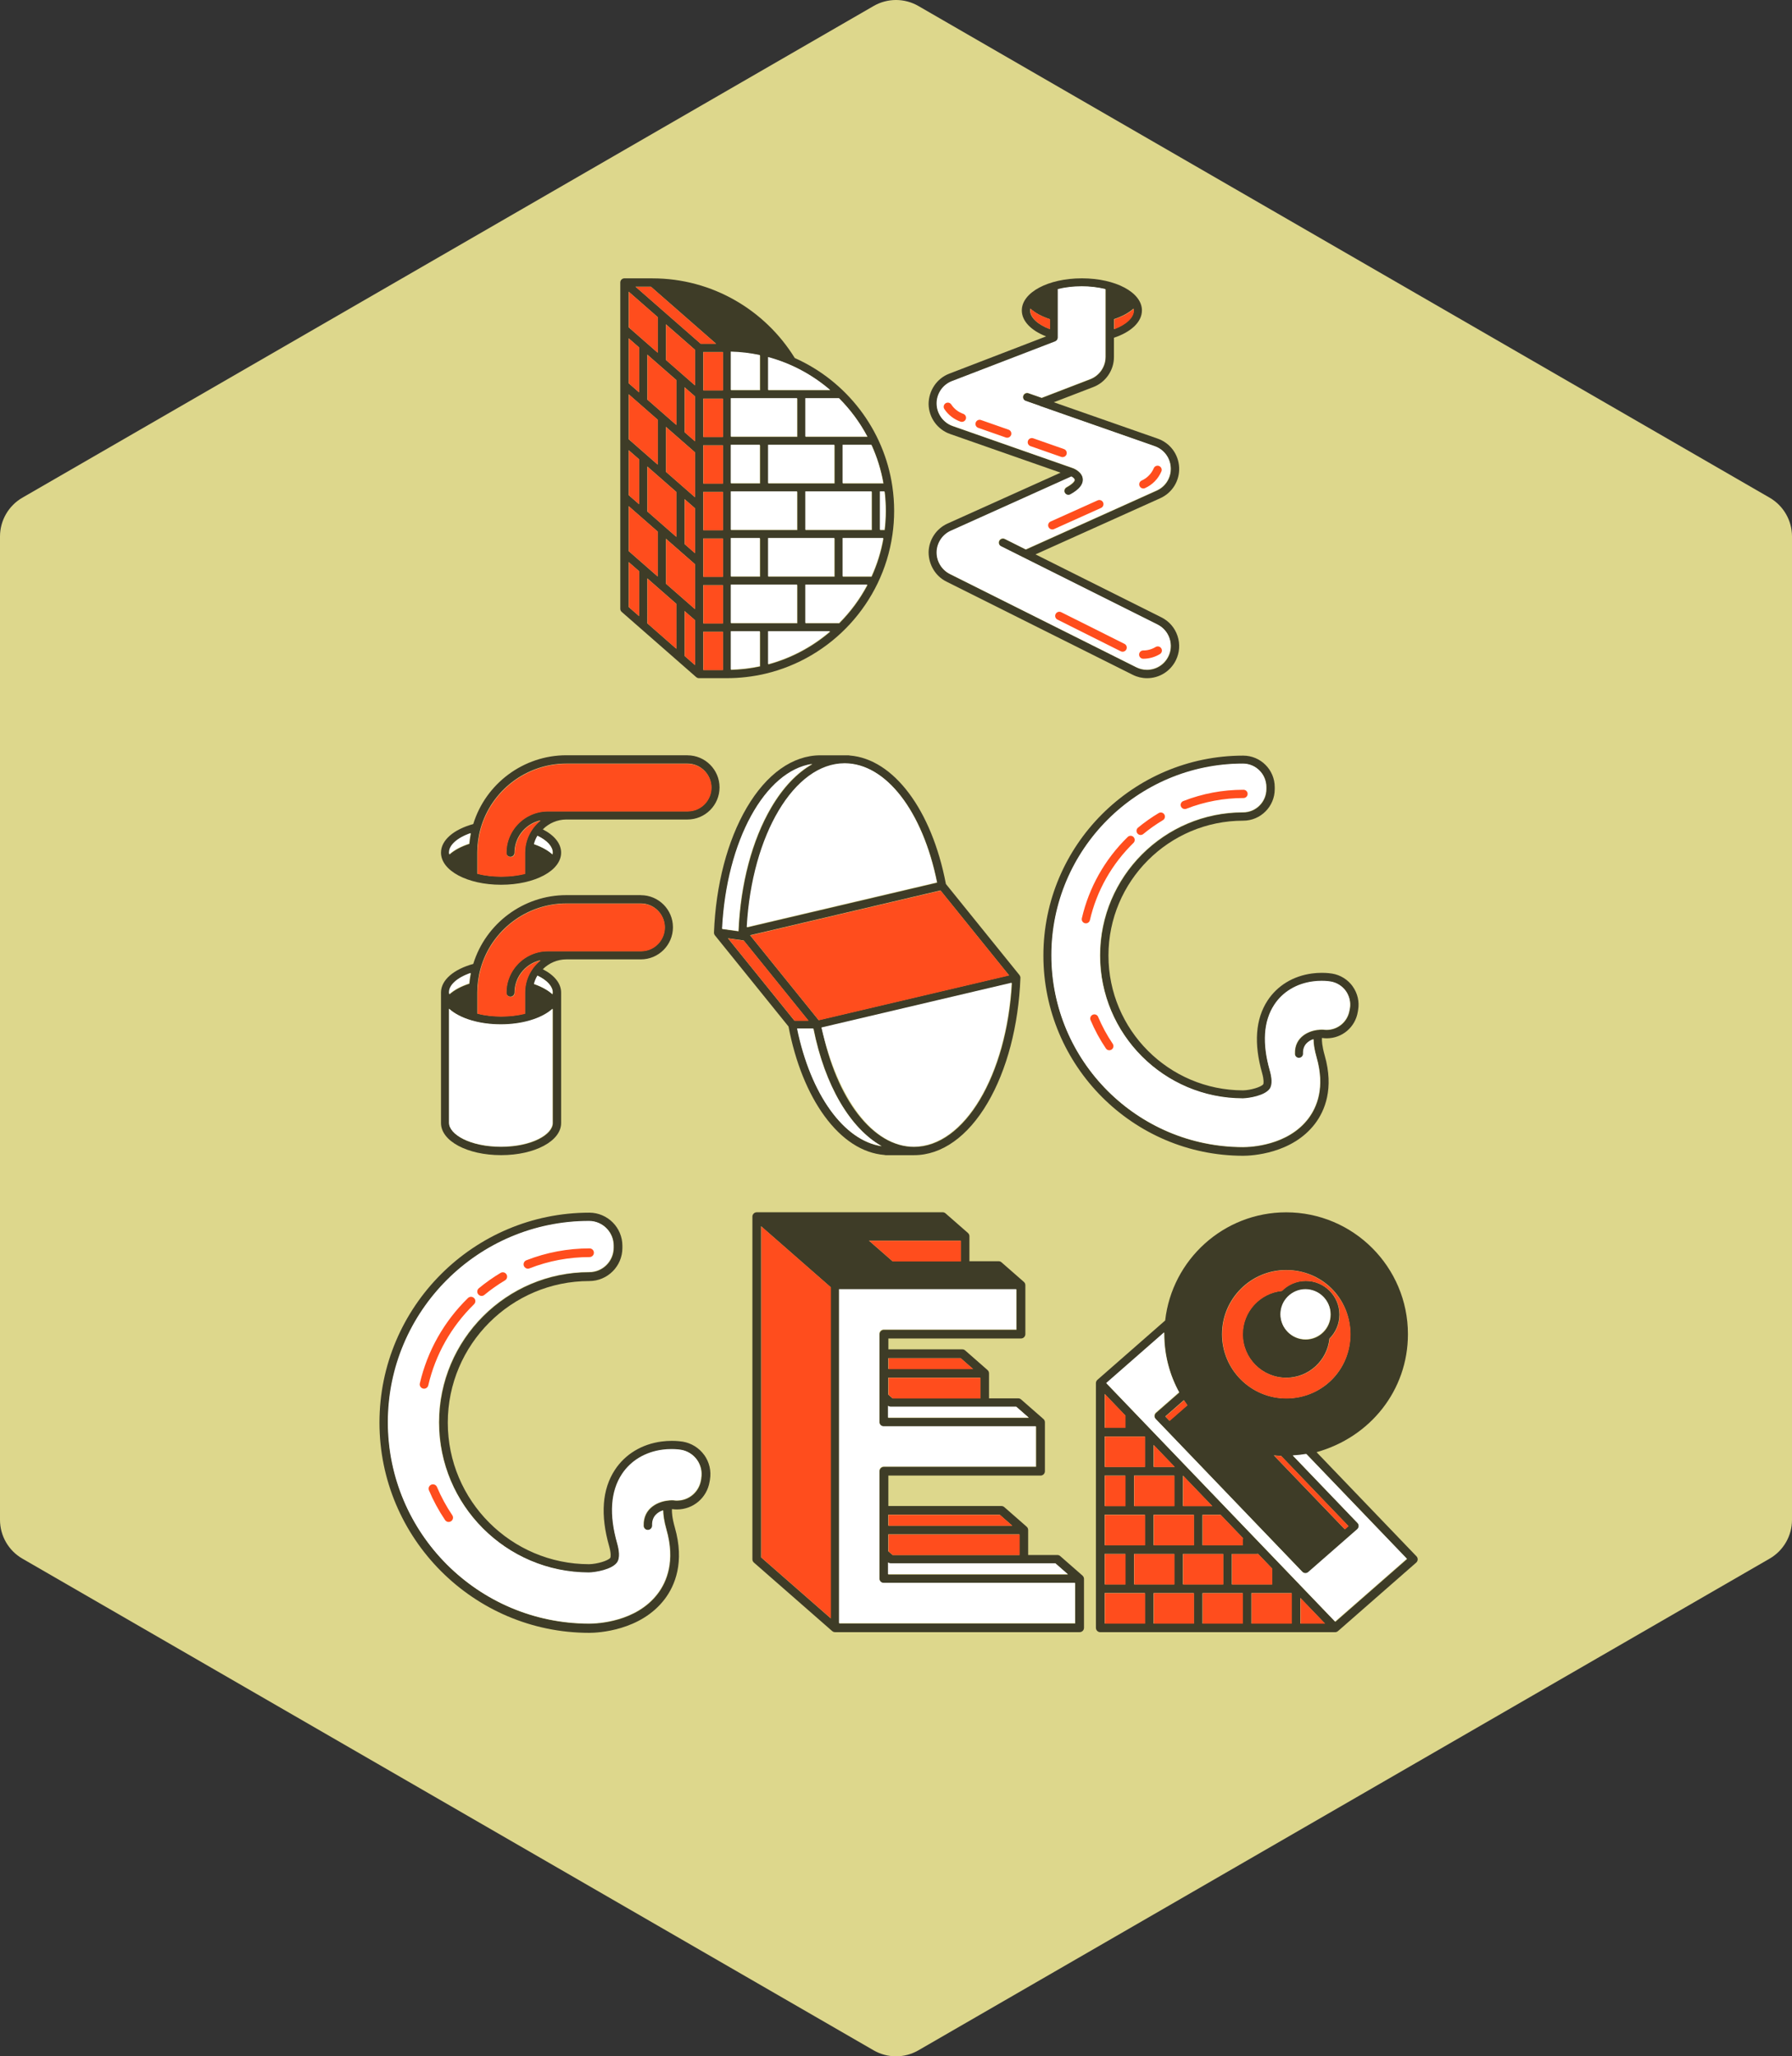 <?xml version="1.0" encoding="UTF-8" standalone="no"?>
<svg
   viewBox="0 0 627.7 719.96"
   version="1.1"
   id="svg64"
   sodipodi:docname="defogger_hex_is.svg"
   width="627.7"
   height="719.96"
   inkscape:version="1.1.2 (b8e25be833, 2022-02-05)"
   xmlns:inkscape="http://www.inkscape.org/namespaces/inkscape"
   xmlns:sodipodi="http://sodipodi.sourceforge.net/DTD/sodipodi-0.dtd"
   xmlns="http://www.w3.org/2000/svg"
   xmlns:svg="http://www.w3.org/2000/svg">
  <rect x="0" y="0" width="627.7" height="719.96" fill="#333333" stroke="none"/>
  <sodipodi:namedview
     id="namedview66"
     pagecolor="#ffffff"
     bordercolor="#666666"
     borderopacity="1.0"
     inkscape:pageshadow="2"
     inkscape:pageopacity="0.0"
     inkscape:pagecheckerboard="0"
     showgrid="false"
     inkscape:zoom="0.7706315"
     inkscape:cx="683.20592"
     inkscape:cy="412.64859"
     inkscape:window-width="1920"
     inkscape:window-height="1009"
     inkscape:window-x="-8"
     inkscape:window-y="-8"
     inkscape:window-maximized="1"
     inkscape:current-layer="svg64" />
  <defs
     id="defs4">
    <style
       id="style2">.c{opacity:.72;}.d{fill:#ff4d1d;}.e{fill:#fff;}.f{fill:#ddd78c;}</style>
  </defs>
  <g
     id="a"
     transform="translate(-740.33,-108.43)">
    <path
       class="f"
       d="m 740.33,296.26 v 344.3 c 0,5.6 2.99,10.78 7.84,13.58 l 298.17,172.15 c 4.85,2.8 10.83,2.8 15.68,0 l 298.17,-172.15 c 4.85,-2.8 7.84,-7.98 7.84,-13.58 v -344.3 c 0,-5.6 -2.99,-10.78 -7.84,-13.58 L 1062.02,110.53 c -4.85,-2.8 -10.83,-2.8 -15.68,0 L 748.17,282.68 c -4.85,2.8 -7.84,7.98 -7.84,13.58 z"
       id="path6" />
  </g>
  <g
     id="b"
     transform="translate(-740.33,-108.43)">
    <g
       class="c"
       id="g25">
      <path
         d="m 968.85,205.89 c 21.05,0 39.55,11.17 49.87,27.89 18.02,8.03 31.27,24.9 34.2,45.06 0,0.03 0.01,0.06 0.01,0.09 0.39,2.74 0.6,5.53 0.6,8.38 0,2.85 -0.21,5.62 -0.6,8.35 0,0.04 0,0.08 -0.02,0.12 -3.47,23.84 -21.35,43.07 -44.49,48.53 -0.06,0.02 -0.12,0.03 -0.18,0.04 -4.27,0.99 -8.72,1.52 -13.29,1.52 h -9.79 c -0.36,0 -0.68,-0.13 -0.93,-0.35 0,0 -0.02,0 -0.02,0 L 958.1,322.67 c -0.32,-0.27 -0.5,-0.67 -0.5,-1.09 V 207.33 c 0,-0.57 0.33,-1.09 0.85,-1.32 0.19,-0.09 0.4,-0.13 0.6,-0.13 h 9.79 z m -8.34,17.11 10.16,8.89 v -12.22 c 0,-0.08 0.01,-0.15 0.02,-0.23 l -10.18,-8.91 z m 0,19.59 3.63,3.17 v -15.73 l -3.63,-3.17 z m 0,19.59 10.15,8.89 v -15.73 l -10.15,-8.89 z m 0,19.58 3.63,3.17 V 269.2 l -3.63,-3.17 z m 0,19.59 10.15,8.89 v -15.73 l -10.15,-8.89 z m 0,19.58 3.63,3.17 v -15.73 l -3.63,-3.17 z m 2.41,-112.14 22.8,19.95 h 5.39 l -22.8,-19.95 z m 4.12,39.51 10.16,8.89 v -15.73 l -10.16,-8.89 z m 0,39.17 10.15,8.89 v -15.73 l -10.15,-8.89 z m 0,39.17 10.15,8.89 V 319.8 l -10.15,-8.89 z m 6.53,-53.04 10.16,8.89 v -15.73 l -10.16,-8.89 z m 0,39.17 10.16,8.89 v -15.73 l -10.16,-8.89 z m 0,-78.34 10.16,8.89 v -12.47 l -10.16,-8.89 z m 6.53,103.48 c 0,0.05 -0.01,0.1 -0.01,0.15 l 3.64,3.19 v -15.73 l -3.63,-3.17 v 15.57 z m 0,-39.01 3.63,3.17 v -15.73 l -3.63,-3.17 z m 0,-39.17 3.63,3.17 V 247.17 L 980.1,244 Z m 6.53,-28.08 v 13.42 h 6.89 v -13.42 z m 0,16.32 v 13.42 h 6.89 v -13.42 z m 0,16.32 v 13.42 h 6.89 v -13.42 z m 0,16.32 v 13.42 h 6.89 v -13.42 z m 0,16.32 v 13.42 h 6.89 v -13.42 z m 0,16.32 v 13.42 h 6.89 v -13.42 z m 0,16.32 v 13.42 h 6.89 v -13.42 z m 9.79,-81.6 v 13.42 h 23.21 v -13.42 z m 0,16.32 v 13.42 h 10.16 v -13.42 z m 11.61,16.32 h -11.61 v 13.42 h 23.21 v -13.42 z m -11.61,16.32 v 13.42 h 10.16 v -13.42 z m 11.61,16.32 h -11.61 v 13.42 h 23.21 v -13.42 z m -11.61,16.32 v 13.4 c 3.47,-0.09 6.87,-0.5 10.16,-1.2 v -12.2 z m 0,-84.5 h 10.16 v -12.2 c -3.29,-0.7 -6.68,-1.11 -10.16,-1.2 z m 13.06,0 h 11.6 c 0,0 0,0 0.01,0 0,0 0,0 0,0 h 10.09 c -6.2,-5.32 -13.59,-9.31 -21.7,-11.5 z m 0,19.22 v 13.42 h 23.21 v -13.42 z m 0,32.64 v 13.42 h 23.21 v -13.42 z m 0,32.64 v 11.5 c 8.11,-2.19 15.5,-6.18 21.7,-11.5 z m 24.66,-81.6 h -11.61 v 13.42 h 21.69 c -2.63,-4.97 -5.99,-9.49 -9.93,-13.43 -0.05,0 -0.1,0.01 -0.15,0.01 z m 0,32.64 h -11.61 v 13.42 h 23.21 v -13.42 z m 0,32.64 h -11.61 v 13.42 h 11.61 c 0.05,0 0.1,0 0.15,0.02 3.94,-3.94 7.3,-8.47 9.93,-13.44 z m 1.45,-48.96 v 13.42 h 14.22 c -0.82,-4.7 -2.24,-9.2 -4.16,-13.42 z m 11.61,32.64 h -11.61 v 13.42 h 10.06 c 1.93,-4.22 3.34,-8.72 4.16,-13.42 z m 1.45,-16.32 v 13.42 h 1.59 c 0.27,-2.2 0.41,-4.44 0.41,-6.71 0,-2.27 -0.14,-4.51 -0.41,-6.71 z"
         id="path9" />
      <path
         d="m 1140.32,217.13 c 0,4.08 -3.87,7.58 -9.8,9.55 v 6.77 c 0,4.62 -2.9,8.84 -7.21,10.49 l -13.86,5.33 36.39,12.73 c 4.37,1.53 7.32,5.51 7.52,10.13 0.2,4.62 -2.4,8.84 -6.62,10.74 l -43.69,19.66 44.1,22.05 c 2.69,1.34 4.69,3.65 5.64,6.5 0.95,2.85 0.73,5.9 -0.61,8.58 -1.92,3.83 -5.77,6.22 -10.06,6.22 -1.75,0 -3.44,-0.4 -5.02,-1.19 l -65.29,-32.64 c -3.86,-1.93 -6.21,-5.97 -6.21,-10.29 0.09,-4.32 2.69,-8.25 6.63,-10.02 l 39.6,-17.82 -38.7,-13.54 c -4.43,-1.55 -7.46,-5.75 -7.53,-10.44 0,-4.69 2.82,-8.98 7.21,-10.67 l 33.95,-13.06 c -5.19,-2.03 -8.51,-5.31 -8.51,-9.09 0,-6.3 9.24,-11.24 21.04,-11.24 11.8,0 21.04,4.94 21.04,11.24 z m -21.04,-8.34 c -2.9,0 -5.76,0.34 -8.34,0.98 v 16.96 c 0,0.6 -0.37,1.14 -0.93,1.35 l -36.16,13.91 c -3.25,1.25 -5.4,4.43 -5.35,7.91 0.05,3.48 2.3,6.6 5.59,7.75 l 42.13,14.75 c 0,0 0.02,0 0.03,0.01 0,0 0.01,0 0.02,0 0.33,0.13 3.28,1.35 3.45,3.89 0.13,1.9 -1.3,3.64 -4.37,5.33 -0.22,0.12 -0.46,0.18 -0.7,0.18 -0.51,0 -1.01,-0.27 -1.27,-0.75 -0.39,-0.7 -0.13,-1.58 0.57,-1.97 2.32,-1.28 2.9,-2.24 2.87,-2.6 -0.02,-0.37 -0.59,-0.83 -1.11,-1.13 l -42.29,19.03 c -2.92,1.32 -4.85,4.23 -4.92,7.44 -0.06,3.2 1.74,6.2 4.61,7.63 l 65.28,32.64 c 1.17,0.59 2.43,0.88 3.72,0.88 3.18,0 6.05,-1.77 7.47,-4.61 1,-1.99 1.16,-4.26 0.45,-6.37 -0.7,-2.11 -2.19,-3.83 -4.18,-4.82 l -46.84,-23.42 -7.98,-3.99 c -0.72,-0.36 -1.01,-1.23 -0.65,-1.95 0.36,-0.72 1.23,-1.01 1.95,-0.65 l 7.36,3.68 45.85,-20.63 c 3.13,-1.41 5.06,-4.54 4.91,-7.97 -0.15,-3.43 -2.34,-6.38 -5.58,-7.52 l -40.11,-14.04 c -0.1,-0.03 -0.18,-0.08 -0.27,-0.13 l -4.81,-1.68 c -0.76,-0.27 -1.15,-1.09 -0.89,-1.85 0.26,-0.76 1.09,-1.15 1.85,-0.89 l 4.62,1.62 17,-6.54 c 3.2,-1.23 5.35,-4.36 5.35,-7.79 v -23.69 c -2.58,-0.64 -5.44,-0.98 -8.34,-0.98 v 0 z m -18.13,8.35 c 0,2.39 2.56,4.87 6.89,6.5 v -3.47 c -2.77,-0.92 -5.12,-2.17 -6.82,-3.7 -0.04,0.22 -0.07,0.45 -0.07,0.67 z m 36.21,-0.67 c -1.7,1.53 -4.05,2.78 -6.83,3.7 v 3.47 c 4.34,-1.63 6.89,-4.12 6.89,-6.5 0,-0.22 -0.02,-0.45 -0.06,-0.67 z"
         id="path11" />
      <path
         d="m 964.81,421.85 c 6.2,0 11.24,5.04 11.24,11.24 0,6.2 -5.04,11.24 -11.24,11.24 H 938.7 c -3.1,0 -6.07,1.27 -8.24,3.45 3.98,2.03 6.42,4.91 6.42,8.15 v 45.7 c 0,6.3 -9.24,11.24 -21.04,11.24 -11.8,0 -21.04,-4.94 -21.04,-11.24 v -45.7 c 0,-4.41 4.53,-8.16 11.3,-10.01 4.37,-14.22 17.65,-24.09 32.59,-24.09 h 26.11 z m 16.32,-48.97 c 6.2,0 11.24,5.04 11.24,11.24 0,6.2 -5.04,11.24 -11.24,11.24 H 938.7 c -3.1,0 -6.07,1.27 -8.24,3.45 3.98,2.03 6.42,4.91 6.42,8.15 0,6.31 -9.24,11.24 -21.04,11.24 -11.8,0 -21.04,-4.94 -21.04,-11.24 0,-4.41 4.53,-8.16 11.3,-10.01 4.37,-14.22 17.65,-24.09 32.59,-24.09 h 42.43 z m -47.15,88.83 c -1.9,1.72 -4.64,3.14 -7.94,4.1 -3,0.87 -6.47,1.37 -10.19,1.37 -3.72,0 -7.19,-0.5 -10.2,-1.37 -3.3,-0.96 -6.04,-2.37 -7.93,-4.1 v 39.92 c 0,4.03 7.29,8.34 18.13,8.34 10.84,0 18.14,-4.31 18.14,-8.34 v -39.92 z m -36.2,-54.07 c 1.73,-1.55 4.13,-2.82 6.97,-3.74 0.11,-1.23 0.29,-2.46 0.53,-3.67 -4.74,1.62 -7.56,4.24 -7.56,6.74 l 0.07,0.67 z m 7.5,41.55 c -4.74,1.62 -7.56,4.24 -7.56,6.74 l 0.06,0.67 c 1.73,-1.55 4.13,-2.82 6.97,-3.74 0.11,-1.23 0.29,-2.46 0.53,-3.67 z m 59.53,-7.77 c 4.6,0 8.34,-3.74 8.34,-8.34 0,-4.6 -3.74,-8.34 -8.34,-8.34 H 938.7 c -13.93,0 -26.28,9.37 -30.04,22.78 -0.77,2.73 -1.15,5.56 -1.15,8.41 v 7.37 c 2.58,0.64 5.44,0.98 8.34,0.98 2.9,0 5.76,-0.34 8.34,-0.98 v -7.37 c 0,-3.06 0.95,-6 2.75,-8.48 0.78,-1.08 1.7,-2.03 2.72,-2.84 -2.74,0.61 -5.21,2.21 -6.9,4.54 -1.44,1.99 -2.2,4.33 -2.2,6.78 0,0.8 -0.65,1.45 -1.45,1.45 -0.8,0 -1.45,-0.65 -1.45,-1.45 0,-3.06 0.95,-6 2.75,-8.48 2.73,-3.77 7.12,-6.03 11.76,-6.03 z m 16.32,-48.97 c 4.6,0 8.34,-3.74 8.34,-8.34 0,-4.6 -3.74,-8.34 -8.34,-8.34 h -42.44 c -13.93,0 -26.28,9.37 -30.04,22.78 -0.77,2.73 -1.15,5.56 -1.15,8.41 v 7.37 c 2.58,0.64 5.44,0.98 8.34,0.98 2.9,0 5.76,-0.34 8.34,-0.98 v -7.37 c 0,-3.06 0.95,-6 2.75,-8.48 0.78,-1.08 1.7,-2.03 2.72,-2.84 -2.74,0.61 -5.21,2.21 -6.9,4.54 -1.44,1.99 -2.2,4.33 -2.2,6.78 0,0.8 -0.65,1.45 -1.45,1.45 -0.8,0 -1.45,-0.65 -1.45,-1.45 0,-3.06 0.95,-6 2.75,-8.48 2.73,-3.77 7.13,-6.03 11.76,-6.03 z m -47.15,63.47 c 0,-2.08 -1.94,-4.23 -5.31,-5.83 -0.54,0.92 -0.94,1.9 -1.21,2.92 2.61,0.9 4.83,2.12 6.45,3.58 z m 0,-48.97 c 0,-2.08 -1.94,-4.23 -5.31,-5.83 -0.54,0.92 -0.94,1.9 -1.21,2.92 2.61,0.91 4.83,2.12 6.45,3.58 z"
         id="path13" />
      <path
         d="m 1097.45,449.88 c 0.21,0.27 0.33,0.61 0.31,0.95 -0.64,16.68 -4.72,32.21 -11.48,43.72 -6.94,11.82 -16.1,18.33 -25.78,18.33 h -9.88 c -0.16,0 -0.31,-0.02 -0.45,-0.07 -7.7,-0.61 -14.97,-5.32 -21.04,-13.63 -5.86,-8.03 -10.22,-18.87 -12.6,-31.35 L 990.74,435.9 c -0.22,-0.27 -0.32,-0.62 -0.32,-0.97 0.64,-16.68 4.72,-32.21 11.48,-43.72 6.94,-11.82 16.1,-18.33 25.78,-18.33 h 9.89 c 0.15,0 0.29,0.03 0.42,0.07 15.33,1.22 28.7,18.97 33.67,44.98 l 25.8,31.93 c 0,0 0,0.01 0,0.01 v 0 z m -72.52,-73.89 c -16.53,2.46 -30.02,26.84 -31.56,57.74 l 5.68,0.79 c 0.69,-16.53 4.76,-31.89 11.46,-43.31 4.14,-7.05 9.06,-12.2 14.42,-15.22 z m -29.63,60.94 23.28,28.82 h 4.89 l -22.66,-28.05 z m 73.31,-19.46 c -5.02,-24.99 -17.91,-41.68 -32.31,-41.68 -17.64,0 -32.5,25.04 -34.28,57.35 l 19.21,-4.52 z m -41.54,48.11 66.68,-15.69 -24,-29.71 -66.68,15.69 z m -7.41,3.07 c 4.72,23.04 16.37,39.2 29.55,41.13 -10.96,-6.18 -19.92,-21.16 -23.89,-41.13 z m 75.13,-16.02 -66.58,15.67 c 5.02,25 17.91,41.69 32.31,41.69 17.64,0 32.5,-25.04 34.28,-57.35 z"
         id="path15" />
      <path
         d="m 1214.14,453.79 c 1.72,2.4 2.4,5.32 1.91,8.24 l -0.12,0.71 c -0.89,5.34 -5.46,9.22 -10.87,9.22 -0.51,0 -1.02,-0.04 -1.53,-0.11 -0.03,0 -0.09,0 -0.15,0 -0.06,0.96 0.04,2.86 0.96,6.1 3.33,11.64 0.02,19.39 -3.34,23.85 -8.04,10.65 -22.4,11.29 -25.19,11.29 -38.6,0 -70,-31.5 -70,-70.1 0,-38.6 31.4,-70 70,-70 6.08,0 11.03,4.95 11.03,11.03 v 0.72 c 0,6.08 -4.95,11.03 -11.03,11.03 -26.03,0 -47.21,21.18 -47.21,47.21 0,26.03 21.15,47.17 47.14,47.21 2.68,-0.06 6.33,-1.15 7.07,-2.13 0.16,-0.26 0.28,-1.55 -0.37,-3.86 -2.98,-10.43 -2.34,-19 1.9,-25.47 3.43,-5.23 8.97,-8.59 15.6,-9.47 1.12,-0.15 2.26,-0.22 3.4,-0.22 1.8,0 3.13,0.19 3.62,0.27 2.87,0.47 5.49,2.1 7.18,4.46 v 0 z m -0.94,7.76 c 0.35,-2.12 -0.16,-4.33 -1.41,-6.08 -1.25,-1.74 -3.18,-2.94 -5.3,-3.29 -0.42,-0.07 -1.57,-0.23 -3.16,-0.23 -1.01,0 -2.03,0.07 -3.02,0.2 -5.78,0.76 -10.59,3.67 -13.56,8.18 -3.76,5.73 -4.28,13.5 -1.54,23.08 0.59,2.07 1.06,4.87 -0.1,6.4 -1.76,2.34 -7.16,3.23 -9.35,3.28 -27.62,-0.04 -50.06,-22.51 -50.06,-50.1 0,-27.59 22.48,-50.1 50.1,-50.1 4.49,0 8.14,-3.65 8.14,-8.14 v -0.72 c 0,-4.49 -3.65,-8.14 -8.14,-8.14 -37,0 -67.1,30.1 -67.1,67.1 0,37 30.1,67.1 67.1,67.1 2.56,0 15.67,-0.48 22.88,-10.04 2.97,-3.93 5.87,-10.82 2.87,-21.31 -0.84,-2.93 -1.08,-4.99 -1.08,-6.39 -1.69,0.58 -3.74,1.93 -3.62,5.05 0.03,0.8 -0.59,1.47 -1.39,1.5 -0.02,0 -0.04,0 -0.06,0 -0.77,0 -1.42,-0.61 -1.45,-1.39 -0.24,-6.28 5.35,-8.29 8.39,-8.48 0.06,0 0.11,-0.02 0.17,-0.03 0.25,-0.03 0.52,-0.05 0.79,-0.05 0.26,0 0.44,0.01 0.51,0.02 0.02,0 0.05,0 0.07,0 0.39,0.05 0.78,0.08 1.16,0.08 3.99,0 7.36,-2.86 8.02,-6.8 l 0.12,-0.72 z"
         id="path17" />
      <path
         d="m 987,617.83 c 1.8,2.52 2.52,5.59 2.01,8.65 l -0.13,0.75 c -0.93,5.61 -5.73,9.69 -11.42,9.69 -0.53,0 -1.07,-0.04 -1.6,-0.11 -0.04,0 -0.09,0 -0.16,0 -0.06,1.01 0.04,3.01 1.01,6.41 3.49,12.22 0.02,20.36 -3.51,25.04 -8.44,11.18 -23.52,11.86 -26.45,11.86 -40.53,0 -73.5,-33.08 -73.5,-73.61 0,-40.53 32.97,-73.5 73.5,-73.5 6.39,0 11.59,5.2 11.59,11.59 v 0.76 c 0,6.39 -5.2,11.59 -11.59,11.59 -27.33,0 -49.57,22.24 -49.57,49.57 0,27.33 22.21,49.53 49.5,49.57 2.82,-0.06 6.65,-1.21 7.42,-2.23 0.17,-0.27 0.3,-1.63 -0.39,-4.05 -3.13,-10.95 -2.46,-19.95 2,-26.74 3.6,-5.49 9.42,-9.02 16.38,-9.94 1.17,-0.16 2.37,-0.23 3.57,-0.23 1.89,0 3.29,0.2 3.81,0.28 3.01,0.5 5.76,2.2 7.54,4.69 v 0 z m -0.99,8.14 c 0.37,-2.22 -0.17,-4.55 -1.48,-6.38 -1.31,-1.83 -3.34,-3.09 -5.56,-3.46 -0.44,-0.07 -1.65,-0.24 -3.31,-0.24 -1.06,0 -2.13,0.07 -3.17,0.21 -6.07,0.8 -11.12,3.85 -14.23,8.59 -3.95,6.02 -4.49,14.17 -1.62,24.24 0.62,2.18 1.11,5.11 -0.1,6.72 -1.85,2.45 -7.51,3.39 -9.81,3.44 -29,-0.04 -52.57,-23.64 -52.57,-52.61 0,-28.97 23.6,-52.61 52.61,-52.61 4.71,0 8.55,-3.83 8.55,-8.55 v -0.76 c 0,-4.71 -3.83,-8.55 -8.55,-8.55 -38.85,0 -70.46,31.61 -70.46,70.46 0,38.85 31.61,70.46 70.46,70.46 2.68,0 16.46,-0.51 24.03,-10.54 3.11,-4.13 6.16,-11.36 3.02,-22.37 -0.88,-3.08 -1.13,-5.24 -1.14,-6.71 -1.77,0.61 -3.93,2.03 -3.8,5.3 0.03,0.84 -0.62,1.54 -1.46,1.58 -0.02,0 -0.04,0 -0.06,0 -0.81,0 -1.49,-0.64 -1.52,-1.46 -0.26,-6.59 5.62,-8.7 8.81,-8.91 0.06,0 0.11,-0.02 0.17,-0.03 0.26,-0.04 0.55,-0.05 0.83,-0.05 0.27,0 0.46,0.01 0.53,0.02 0.02,0 0.05,0 0.08,0.01 0.41,0.06 0.81,0.09 1.22,0.09 4.19,0 7.73,-3 8.42,-7.14 l 0.13,-0.75 z"
         id="path19" />
      <path
         d="m 1119.52,660.1 c 0.31,0.28 0.51,0.68 0.51,1.12 v 17.14 c 0,0.84 -0.68,1.52 -1.52,1.52 h -85.69 c -0.38,0 -0.71,-0.14 -0.98,-0.37 0,0 -0.02,0 -0.02,-0.01 l -27.42,-23.99 c -0.33,-0.29 -0.52,-0.71 -0.52,-1.14 V 534.4 c 0,0 0,-0.01 0,-0.02 0,-0.17 0.03,-0.35 0.09,-0.52 0.22,-0.59 0.79,-0.99 1.43,-0.99 h 65.13 c 0.37,0 0.72,0.13 1,0.38 l 7.75,6.78 c 0.37,0.28 0.62,0.72 0.62,1.22 0,0.03 0,0.05 0,0.07 v 8.69 h 10.23 c 0.37,0 0.72,0.13 1,0.38 l 7.84,6.86 c 0,0 0.01,0.01 0.02,0.02 0.31,0.28 0.5,0.68 0.5,1.13 v 17.14 c 0,0.84 -0.68,1.52 -1.52,1.52 h -46.46 v 3.81 h 25.9 c 0.37,0 0.73,0.13 1,0.38 l 7.74,6.78 c 0,0 0.02,0.03 0.03,0.04 0.35,0.28 0.58,0.7 0.58,1.19 v 8.76 h 10.23 c 0.37,0 0.73,0.13 1,0.38 l 7.83,6.85 c 0,0 0.01,0.01 0.02,0.02 0.31,0.28 0.5,0.68 0.5,1.13 v 17.14 c 0,0.84 -0.68,1.52 -1.52,1.52 h -53.32 v 10.66 h 39.61 c 0.37,0 0.72,0.13 1,0.38 l 7.75,6.78 c 0,0 0.02,0.02 0.03,0.04 0.35,0.28 0.58,0.7 0.58,1.19 v 8.76 h 10.23 c 0.37,0 0.73,0.13 1,0.38 l 7.83,6.85 c 0,0 0.01,0.02 0.02,0.02 v 0 z m -112.61,-6.42 24.37,21.33 V 559.09 l -24.37,-21.33 z m 110.06,9.07 h -67.03 c -0.84,0 -1.52,-0.68 -1.52,-1.52 v -37.7 c 0,-0.84 0.68,-1.52 1.52,-1.52 h 53.32 v -14.09 h -53.32 c -0.84,0 -1.52,-0.68 -1.52,-1.52 v -30.85 c 0,-0.84 0.68,-1.52 1.52,-1.52 h 46.46 v -14.09 h -62.08 v 116.92 h 82.64 v -14.09 z m -40.15,-119.96 h -32.12 l 8.27,7.23 h 23.85 z m 23.91,62.08 -4.35,-3.81 h -43.99 c -0.34,0 -0.66,-0.12 -0.93,-0.32 v 4.13 z m -19.59,-17.14 -4.35,-3.81 h -25.32 v 3.81 h 29.68 z m 2.53,3.04 h -32.21 v 5.93 l 1.5,1.31 h 30.71 z m 11.18,51.8 -4.35,-3.81 h -39.04 v 3.81 z m 2.53,3.05 h -45.92 v 5.92 l 1.5,1.31 h 44.42 z m -45.92,14.09 h 62.97 l -4.35,-3.81 h -57.7 c -0.34,0 -0.66,-0.12 -0.93,-0.32 v 4.13 z"
         id="path21" />
      <path
         d="m 1236.41,655.52 -27.33,23.92 c 0,0 -0.04,0.03 -0.05,0.04 l -0.04,0.03 v 0 c -0.27,0.23 -0.6,0.38 -1,0.38 h -82.26 c -0.84,0 -1.52,-0.68 -1.52,-1.52 v -85.69 c 0,-0.44 0.2,-0.86 0.52,-1.14 v 0 c 0,0 23.74,-20.78 23.74,-20.78 2.39,-21.28 20.48,-37.87 42.38,-37.87 23.52,0 42.65,19.13 42.65,42.66 0,19.69 -13.24,36.08 -32.01,41.31 l 35.01,36.47 c 0.29,0.3 0.44,0.71 0.42,1.12 -0.02,0.42 -0.21,0.81 -0.52,1.08 z m -109.16,-59.06 v 11.83 h 7.23 V 604 Z m 0,14.88 V 622 h 14.09 v -10.66 z m 0,13.71 v 10.66 h 7.23 v -10.66 z m 0,13.71 v 10.66 h 14.09 v -10.66 z m 0,38.08 h 14.09 v -10.66 h -14.09 z m 7.24,-13.71 v -10.67 h -7.24 v 10.67 z m 98.72,-8.85 -35.22,-36.68 c -1.55,0.26 -3.13,0.44 -4.73,0.53 l 22.68,23.63 c 0.29,0.3 0.44,0.71 0.42,1.12 -0.02,0.42 -0.2,0.81 -0.52,1.08 l -17.14,15 c -0.29,0.25 -0.65,0.38 -1,0.38 -0.4,0 -0.8,-0.16 -1.1,-0.47 l -51.41,-53.56 c -0.29,-0.3 -0.44,-0.71 -0.42,-1.12 0.02,-0.42 0.21,-0.81 0.52,-1.08 l 8.13,-7.12 c -3.33,-6.07 -5.23,-13.04 -5.23,-20.44 0,-0.17 0,-0.34 0,-0.5 l -20.27,17.74 80.15,83.49 25.13,-21.99 z m -95.67,-47.1 v 1.12 h 1.07 z m 0,1.12 v -1.12 l 1.07,1.12 z m 0,16.76 v 10.66 h 14.09 v -10.66 z m 14.09,38.08 v -10.67 h -14.09 v 10.67 z m -7.24,13.71 h 14.09 v -10.66 h -14.09 z m 7.38,-54.84 -7.38,-7.69 v 7.69 z m 6.71,27.42 v -10.66 h -14.09 v 10.66 z m -8.52,-43.55 6.25,-5.47 c -0.41,-0.58 -0.81,-1.16 -1.2,-1.76 l -6.51,5.7 z m 14.97,29.84 -10.24,-10.66 -0.02,10.66 z m 3.83,27.42 v -10.67 h -14.09 v 10.67 z m -7.24,13.71 h 14.09 v -10.66 h -14.09 z m 14.09,-27.42 v -1.9 c 0,-0.2 0.04,-0.38 0.11,-0.56 l -7.87,-8.2 h -6.33 v 10.66 z m 15.23,-51.41 c 12.43,0 22.47,-9.68 22.47,-22.47 0,-12.79 -10.08,-22.47 -22.47,-22.47 -12.39,0 -22.47,10.08 -22.47,22.47 0,12.39 10.08,22.47 22.47,22.47 z m -4.95,65.12 v -5.33 c 0,-0.08 0.01,-0.15 0.02,-0.22 l -4.96,-5.17 c -0.13,0.03 -0.26,0.06 -0.39,0.06 h -8.76 v 10.66 z m -10.29,-87.59 c 0,-7.88 6.02,-14.39 13.71,-15.16 2.14,-2.16 5.11,-3.5 8.38,-3.5 6.51,0 11.81,5.3 11.81,11.81 0,3.28 -1.34,6.24 -3.5,8.39 -0.77,7.68 -7.27,13.7 -15.16,13.7 -8.4,0 -15.23,-6.83 -15.23,-15.23 z m 3.05,101.3 h 14.09 v -10.66 h -14.09 z m 33.98,-34.13 -23.57,-24.56 c -0.85,-0.04 -1.69,-0.09 -2.53,-0.18 l 24.82,25.85 1.28,-1.12 z m -23.7,-74.03 c 0,4.83 3.93,8.76 8.76,8.76 4.83,0 8.76,-3.93 8.76,-8.76 0,-4.83 -3.93,-8.76 -8.76,-8.76 -4.83,0 -8.76,3.93 -8.76,8.76 z m 0,94.45 h 2.31 l -2.31,-2.4 z m 2.31,0 h -2.31 v -2.4 z m 4.55,13.71 h 8.61 l -8.61,-8.97 z"
         id="path23" />
    </g>
    <g
       id="g43">
      <path
         class="e"
         d="m 996.3,244.93 v -13.4 c 3.47,0.09 6.87,0.5 10.16,1.2 v 12.2 z m 23.21,16.32 H 996.3 v -13.42 h 23.21 z m -13.06,16.32 h -10.16 v -13.42 h 10.16 z m 1.45,2.9 h 11.61 v 13.42 H 996.3 v -13.42 z m -11.6,29.74 v -13.42 h 10.16 v 13.42 z m 0,16.32 v -13.42 h 23.21 v 13.42 z m 0,2.9 h 10.16 v 12.2 c -3.29,0.7 -6.68,1.11 -10.16,1.2 z m 24.67,-84.5 c 0,0 0,0 0,0 0,0 0,0 -0.01,0 h -11.6 v -11.5 c 8.11,2.19 15.5,6.17 21.7,11.5 z m 11.6,19.22 v 13.42 h -11.6 c 0,0 0,0 0,0 0,0 0,0 -0.01,0 h -11.6 v -13.42 z m -23.21,46.06 v -13.42 h 23.21 v 13.42 z m 0,19.22 h 21.7 c -6.2,5.32 -13.59,9.31 -21.7,11.5 z m 24.66,-81.6 c 0.05,0 0.1,-0.01 0.15,-0.02 3.94,3.94 7.3,8.47 9.93,13.44 h -21.69 v -13.42 z m -11.61,46.06 v -13.42 h 23.21 v 13.42 z m 11.76,32.66 c 0,0 -0.1,-0.02 -0.15,-0.02 h -11.61 v -13.42 h 21.69 c -2.63,4.97 -5.99,9.5 -9.93,13.44 z m 1.3,-48.98 v -13.42 h 10.06 c 1.93,4.22 3.34,8.72 4.16,13.42 z m 0,32.64 v -13.42 h 14.22 c -0.82,4.7 -2.24,9.2 -4.16,13.42 z m 15.05,-23.03 c 0,2.27 -0.14,4.51 -0.4,6.71 h -1.59 v -13.42 h 1.59 c 0.27,2.2 0.4,4.44 0.4,6.71 z"
         id="path27" />
      <path
         class="e"
         d="m 1149.48,338.24 c -1.42,2.85 -4.29,4.61 -7.47,4.61 -1.3,0 -2.55,-0.3 -3.72,-0.88 l -65.28,-32.64 c -2.87,-1.43 -4.67,-4.43 -4.61,-7.63 0.07,-3.2 2,-6.12 4.92,-7.44 l 42.29,-19.03 c 0.51,0.3 1.08,0.76 1.11,1.13 0.02,0.36 -0.55,1.32 -2.87,2.6 -0.7,0.39 -0.96,1.27 -0.57,1.97 0.26,0.48 0.76,0.75 1.27,0.75 0.24,0 0.48,-0.06 0.7,-0.18 3.06,-1.69 4.49,-3.43 4.37,-5.33 -0.17,-2.54 -3.11,-3.76 -3.45,-3.89 0,0 -0.01,0 -0.02,0 0,0 -0.02,0 -0.03,-0.01 l -42.13,-14.75 c -3.29,-1.15 -5.53,-4.26 -5.59,-7.75 -0.05,-3.48 2.1,-6.66 5.35,-7.91 l 36.16,-13.91 c 0.56,-0.21 0.93,-0.75 0.93,-1.35 v -16.96 c 2.58,-0.64 5.44,-0.98 8.34,-0.98 2.9,0 5.76,0.34 8.34,0.98 v 23.69 c 0,3.43 -2.15,6.56 -5.35,7.79 l -17,6.54 -4.62,-1.62 c -0.76,-0.27 -1.58,0.13 -1.85,0.89 -0.27,0.76 0.13,1.58 0.89,1.85 l 4.81,1.68 c 0.09,0.05 0.17,0.1 0.27,0.13 l 40.11,14.04 c 3.24,1.13 5.43,4.08 5.58,7.51 0.15,3.43 -1.78,6.56 -4.91,7.97 l -45.85,20.63 -7.36,-3.68 c -0.72,-0.36 -1.59,-0.07 -1.95,0.65 -0.36,0.72 -0.07,1.59 0.65,1.95 l 7.98,3.99 46.84,23.42 c 1.99,1 3.48,2.71 4.18,4.82 0.71,2.11 0.54,4.38 -0.45,6.37 v 0 z"
         id="path29" />
      <path
         class="e"
         d="m 933.86,501.51 c 0,4.03 -7.29,8.34 -18.13,8.34 -10.84,0 -18.14,-4.31 -18.14,-8.34 v -39.92 c 1.9,1.72 4.64,3.14 7.93,4.1 3.01,0.87 6.48,1.37 10.2,1.37 3.72,0 7.19,-0.5 10.19,-1.37 3.3,-0.96 6.04,-2.37 7.94,-4.1 v 39.92 z m -28.7,-52.44 c -0.24,1.21 -0.42,2.44 -0.53,3.67 -2.84,0.92 -5.24,2.19 -6.97,3.74 l -0.07,-0.67 c 0,-2.51 2.82,-5.12 7.57,-6.74 z m -7.56,-42.22 c 0,-2.51 2.82,-5.12 7.56,-6.74 -0.24,1.21 -0.42,2.44 -0.53,3.67 -2.84,0.92 -5.24,2.19 -6.97,3.74 l -0.07,-0.67 z m 36.2,49.64 c -1.62,-1.46 -3.84,-2.67 -6.45,-3.58 0.26,-1.02 0.67,-2 1.21,-2.92 3.37,1.6 5.31,3.75 5.31,5.83 z m 0,-48.96 c -1.62,-1.46 -3.84,-2.67 -6.45,-3.58 0.26,-1.02 0.67,-2 1.21,-2.92 3.37,1.6 5.31,3.75 5.31,5.83 z"
         id="path31" />
      <path
         class="e"
         d="m 1010.39,391.09 c -6.71,11.42 -10.77,26.78 -11.46,43.31 l -5.68,-0.79 c 1.54,-30.9 15.03,-55.28 31.56,-57.74 -5.35,3.02 -10.28,8.18 -14.42,15.22 z m 10.71,37.4 -19.21,4.52 c 1.77,-32.31 16.63,-57.35 34.28,-57.35 14.4,0 27.28,16.69 32.31,41.68 z m 4.08,40.04 c 3.98,19.97 12.93,34.95 23.89,41.13 -13.19,-1.93 -24.83,-18.09 -29.55,-41.13 z m 35.19,41.33 c -14.26,0 -26.51,-16.69 -32.31,-41.69 l 66.58,-15.67 c -1.77,32.31 -16.63,57.35 -34.28,57.35 z"
         id="path33" />
      <path
         class="e"
         d="m 1212.96,462.13 c -0.66,3.94 -4.03,6.81 -8.02,6.81 -0.39,0 -0.78,-0.03 -1.16,-0.08 -0.02,0 -0.05,0 -0.07,0 -0.07,0 -0.25,-0.02 -0.51,-0.02 -0.27,0 -0.55,0.02 -0.79,0.05 -0.06,0 -0.11,0.02 -0.17,0.03 -3.04,0.19 -8.64,2.21 -8.39,8.48 0.03,0.78 0.67,1.39 1.45,1.39 h 0.06 c 0.8,-0.03 1.42,-0.7 1.39,-1.5 -0.12,-3.11 1.93,-4.46 3.62,-5.05 0,1.4 0.25,3.46 1.08,6.39 3,10.49 0.09,17.38 -2.87,21.31 -7.21,9.56 -20.33,10.04 -22.88,10.04 -37,0 -67.1,-30.1 -67.1,-67.11 0,-37.01 30.1,-67.1 67.1,-67.1 4.49,0 8.14,3.65 8.14,8.14 v 0.72 c 0,4.49 -3.65,8.14 -8.14,8.14 -27.63,0 -50.1,22.48 -50.1,50.1 0,27.62 22.44,50.07 50.07,50.1 2.19,-0.05 7.59,-0.94 9.35,-3.28 1.15,-1.53 0.69,-4.32 0.1,-6.4 -2.74,-9.59 -2.22,-17.35 1.54,-23.09 2.96,-4.52 7.78,-7.42 13.56,-8.18 0.99,-0.13 2.01,-0.2 3.02,-0.2 1.59,0 2.73,0.16 3.16,0.23 2.12,0.35 4.05,1.55 5.3,3.29 1.25,1.74 1.76,3.96 1.41,6.07 l -0.12,0.72 z"
         id="path35" />
      <path
         class="e"
         d="m 985.77,626.59 c -0.69,4.14 -4.23,7.15 -8.42,7.15 -0.41,0 -0.81,-0.03 -1.22,-0.09 -0.03,0 -0.05,0 -0.08,0 -0.07,0 -0.26,-0.02 -0.53,-0.02 -0.29,0 -0.57,0.02 -0.83,0.05 -0.06,0 -0.12,0.02 -0.17,0.03 -3.19,0.2 -9.07,2.32 -8.81,8.91 0.03,0.82 0.71,1.46 1.52,1.46 h 0.06 c 0.84,-0.03 1.49,-0.74 1.46,-1.58 -0.13,-3.27 2.02,-4.68 3.8,-5.3 0,1.47 0.26,3.63 1.14,6.71 3.15,11.01 0.1,18.25 -3.02,22.37 -7.57,10.03 -21.34,10.54 -24.03,10.54 -38.85,0 -70.46,-31.61 -70.46,-70.46 0,-38.85 31.61,-70.46 70.46,-70.46 4.71,0 8.55,3.83 8.55,8.54 v 0.76 c 0,4.71 -3.83,8.55 -8.55,8.55 -29.01,0 -52.61,23.6 -52.61,52.61 0,29.01 23.57,52.57 52.57,52.61 2.3,-0.05 7.97,-0.99 9.81,-3.44 1.21,-1.61 0.72,-4.54 0.1,-6.72 -2.88,-10.07 -2.33,-18.22 1.62,-24.24 3.11,-4.74 8.17,-7.79 14.23,-8.59 1.04,-0.14 2.11,-0.21 3.17,-0.21 1.67,0 2.87,0.17 3.31,0.24 2.22,0.37 4.25,1.63 5.56,3.46 1.31,1.83 1.85,4.16 1.48,6.38 l -0.13,0.75 z"
         id="path37" />
      <path
         class="e"
         d="m 1116.86,676.71 h -82.64 V 559.79 h 62.08 v 14.09 h -46.46 c -0.84,0 -1.52,0.68 -1.52,1.52 v 30.85 c 0,0.84 0.68,1.53 1.52,1.53 h 53.32 v 14.09 h -53.32 c -0.84,0 -1.52,0.68 -1.52,1.52 v 37.7 c 0,0.84 0.68,1.52 1.52,1.52 h 67.03 v 14.09 z m -65.5,-71.98 v -4.13 c 0.26,0.2 0.59,0.32 0.93,0.32 h 43.99 l 4.35,3.81 h -49.26 z m 0,50.71 c 0.27,0.2 0.59,0.32 0.93,0.32 h 57.7 l 4.35,3.81 h -62.97 v -4.13 z"
         id="path39" />
      <path
         class="e"
         d="m 1207.96,676.13 -80.15,-83.49 20.27,-17.74 c 0,0.17 0,0.34 0,0.5 0,7.4 1.9,14.37 5.23,20.44 l -8.14,7.12 c -0.31,0.27 -0.5,0.67 -0.52,1.08 -0.02,0.42 0.14,0.82 0.42,1.12 l 51.41,53.56 c 0.3,0.31 0.7,0.47 1.1,0.47 0.36,0 0.72,-0.13 1,-0.38 l 17.14,-14.99 c 0.31,-0.28 0.5,-0.67 0.52,-1.08 0.02,-0.42 -0.13,-0.82 -0.42,-1.12 l -22.68,-23.63 c 1.6,-0.09 3.18,-0.27 4.73,-0.53 l 35.22,36.68 z m -10.37,-116.34 c 4.83,0 8.76,3.93 8.76,8.76 0,4.83 -3.93,8.76 -8.76,8.76 -4.83,0 -8.76,-3.93 -8.76,-8.76 0,-4.83 3.93,-8.76 8.76,-8.76 z"
         id="path41" />
    </g>
    <g
       id="g61">
      <path
         class="d"
         d="m 970.78,219.52 c -0.01,0.07 -0.02,0.15 -0.02,0.23 v 12.22 l -10.15,-8.89 v -12.47 l 10.18,8.91 z m -6.55,10.59 v 15.73 l -3.63,-3.17 v -15.73 z m 6.53,25.3 v 15.73 l -10.15,-8.89 v -15.73 z m -6.53,13.87 v 15.73 l -3.63,-3.17 v -15.73 z m -3.63,16.41 10.15,8.89 v 15.73 l -10.15,-8.89 z m 0,19.59 3.63,3.17 v 15.73 l -3.63,-3.17 z m 30.59,-76.46 H 985.8 L 963,208.87 h 5.39 z m -13.91,12.72 v 15.73 l -10.15,-8.89 v -15.73 z m 0,39.17 v 15.73 l -10.15,-8.89 v -15.73 z m -10.15,30.29 10.15,8.89 v 15.73 l -10.15,-8.89 z m 16.68,-67.6 -10.16,-8.89 v -12.47 l 10.16,8.89 z m 0,23.44 v 15.73 l -10.16,-8.89 v -15.73 z m -10.16,46.01 v -15.73 l 10.16,8.89 v 15.73 z m 6.53,9.57 3.63,3.17 v 15.73 l -3.64,-3.19 c 0,0 0.01,-0.1 0.01,-0.15 v -15.57 z m 3.63,-59.44 -3.63,-3.17 v -15.73 l 3.63,3.17 z m -3.63,36 v -15.73 l 3.63,3.17 v 15.73 z m 13.42,-53.84 h -6.89 v -13.42 h 6.89 z m -6.89,16.32 v -13.42 h 6.89 v 13.42 z m 0,2.9 h 6.89 v 13.42 h -6.89 z m 0,16.32 h 6.89 v 13.42 h -6.89 z m 0,16.32 h 6.89 v 13.42 h -6.89 z m 0,16.32 h 6.89 v 13.42 h -6.89 z m 0,16.32 h 6.89 v 13.42 h -6.89 z"
         id="path45" />
      <path
         class="d"
         d="m 1077.74,253.32 c 0.76,0.27 1.15,1.09 0.89,1.85 -0.21,0.6 -0.77,0.97 -1.37,0.97 -0.16,0 -0.32,-0.03 -0.48,-0.08 -2.3,-0.81 -4.32,-2.37 -5.66,-4.41 -0.44,-0.67 -0.26,-1.57 0.41,-2.01 0.67,-0.44 1.57,-0.26 2.01,0.41 1.01,1.53 2.47,2.67 4.2,3.27 z m 15.87,5.55 c 0.76,0.27 1.15,1.09 0.89,1.85 -0.21,0.6 -0.77,0.97 -1.37,0.97 -0.16,0 -0.32,-0.03 -0.48,-0.08 l -9.66,-3.38 c -0.76,-0.26 -1.16,-1.09 -0.89,-1.85 0.26,-0.76 1.09,-1.16 1.85,-0.89 z m 19.41,6.79 c 0.76,0.27 1.15,1.09 0.89,1.85 -0.21,0.6 -0.77,0.97 -1.37,0.97 -0.16,0 -0.32,-0.03 -0.48,-0.08 l -10.77,-3.77 c -0.76,-0.27 -1.16,-1.09 -0.89,-1.85 0.26,-0.76 1.09,-1.15 1.85,-0.89 z m -4.88,-41.96 v -3.47 c -2.77,-0.92 -5.12,-2.17 -6.82,-3.7 -0.04,0.22 -0.07,0.45 -0.07,0.67 0,2.38 2.55,4.87 6.89,6.5 z m 0.78,70.1 c -0.55,0 -1.08,-0.32 -1.32,-0.85 -0.33,-0.73 0,-1.59 0.73,-1.92 l 16.48,-7.41 c 0.73,-0.33 1.59,0 1.92,0.73 0.33,0.73 0,1.59 -0.73,1.92 l -16.48,7.41 c -0.19,0.09 -0.4,0.13 -0.59,0.13 v 0 z m 25.29,40.06 c 0.72,0.36 1.01,1.23 0.65,1.95 -0.25,0.51 -0.77,0.8 -1.3,0.8 -0.22,0 -0.44,-0.05 -0.65,-0.15 l -22.17,-11.09 c -0.72,-0.36 -1.01,-1.23 -0.65,-1.95 0.36,-0.72 1.23,-1.01 1.95,-0.65 z m 3.31,-116.65 c 0,-0.22 -0.02,-0.45 -0.06,-0.67 -1.7,1.53 -4.05,2.78 -6.83,3.7 v 3.47 c 4.34,-1.63 6.89,-4.12 6.89,-6.5 z m 7.6,117.75 c 0.69,-0.41 1.58,-0.2 1.99,0.49 0.41,0.68 0.2,1.58 -0.49,1.99 -1.76,1.07 -3.78,1.63 -5.84,1.63 -0.8,0 -1.45,-0.65 -1.45,-1.45 0,-0.8 0.65,-1.45 1.45,-1.45 1.53,0 3.03,-0.42 4.33,-1.21 v 0 z m -4.3,-55.5 c -0.55,0 -1.08,-0.32 -1.32,-0.86 -0.33,-0.73 0,-1.59 0.73,-1.92 1.91,-0.86 3.42,-2.39 4.24,-4.32 0.32,-0.74 1.17,-1.08 1.9,-0.76 0.73,0.32 1.08,1.17 0.76,1.91 -1.11,2.59 -3.14,4.66 -5.72,5.82 -0.19,0.09 -0.39,0.13 -0.59,0.13 z"
         id="path47" />
      <path
         class="d"
         d="m 932.26,441.51 c -4.64,0 -9.03,2.25 -11.76,6.03 -1.8,2.49 -2.75,5.42 -2.75,8.48 0,0.8 0.65,1.45 1.45,1.45 0.8,0 1.45,-0.65 1.45,-1.45 0,-2.45 0.76,-4.79 2.2,-6.78 1.68,-2.33 4.16,-3.93 6.9,-4.54 -1.02,0.81 -1.94,1.76 -2.72,2.84 -1.8,2.49 -2.75,5.42 -2.75,8.48 v 7.37 c -2.58,0.64 -5.44,0.98 -8.34,0.98 -2.9,0 -5.76,-0.34 -8.34,-0.98 v -7.37 c 0,-2.85 0.39,-5.68 1.15,-8.41 3.76,-13.41 16.11,-22.78 30.04,-22.78 h 26.11 c 4.6,0 8.34,3.74 8.34,8.34 0,4.6 -3.74,8.34 -8.34,8.34 z m 0,-48.96 c -4.63,0 -9.03,2.25 -11.76,6.03 -1.8,2.49 -2.75,5.42 -2.75,8.48 0,0.8 0.65,1.45 1.45,1.45 0.8,0 1.45,-0.65 1.45,-1.45 0,-2.45 0.76,-4.79 2.2,-6.78 1.68,-2.33 4.16,-3.93 6.9,-4.54 -1.02,0.81 -1.94,1.76 -2.72,2.84 -1.8,2.49 -2.75,5.42 -2.75,8.48 v 7.37 c -2.58,0.64 -5.44,0.97 -8.34,0.97 -2.9,0 -5.76,-0.34 -8.34,-0.97 v -7.37 c 0,-2.85 0.39,-5.68 1.15,-8.41 3.76,-13.41 16.11,-22.78 30.04,-22.78 h 42.44 c 4.6,0 8.34,3.74 8.34,8.34 0,4.6 -3.74,8.34 -8.34,8.34 z"
         id="path49" />
      <path
         class="d"
         d="m 1000.9,437.78 22.66,28.05 h -4.89 l -23.28,-28.82 z m 2.25,-1.83 66.68,-15.69 24,29.71 -66.68,15.69 z"
         id="path51" />
      <path
         class="d"
         d="m 1137.38,401.5 c 0.56,0.57 0.55,1.49 -0.02,2.05 -7.6,7.42 -12.88,16.77 -15.26,27.04 -0.15,0.67 -0.75,1.12 -1.41,1.12 -0.11,0 -0.22,-0.01 -0.33,-0.04 -0.78,-0.18 -1.26,-0.96 -1.08,-1.74 2.5,-10.81 8.06,-20.65 16.06,-28.46 0.57,-0.56 1.49,-0.55 2.05,0.03 v 0 z m -12.39,62.98 c 1.39,3.28 3.11,6.45 5.11,9.41 0.45,0.66 0.27,1.56 -0.39,2.01 -0.25,0.17 -0.53,0.25 -0.81,0.25 -0.47,0 -0.92,-0.22 -1.2,-0.64 -2.11,-3.12 -3.91,-6.45 -5.37,-9.91 -0.31,-0.74 0.03,-1.58 0.77,-1.9 0.74,-0.32 1.58,0.03 1.9,0.77 v 0 z m 14.89,-63.7 c -0.42,0 -0.83,-0.18 -1.12,-0.53 -0.51,-0.62 -0.42,-1.53 0.19,-2.04 2.28,-1.88 4.72,-3.6 7.25,-5.11 0.69,-0.41 1.57,-0.19 1.98,0.5 0.41,0.69 0.18,1.57 -0.5,1.98 -2.41,1.44 -4.72,3.07 -6.89,4.86 -0.27,0.22 -0.6,0.33 -0.92,0.33 v 0 z m 15.45,-9.09 c -0.58,0 -1.12,-0.35 -1.35,-0.92 -0.29,-0.74 0.08,-1.58 0.82,-1.87 6.73,-2.63 13.82,-3.96 21.1,-3.96 0.8,0 1.45,0.65 1.45,1.45 0,0.8 -0.65,1.45 -1.45,1.45 -6.91,0 -13.65,1.27 -20.04,3.76 -0.17,0.07 -0.35,0.1 -0.53,0.1 v 0 z"
         id="path53" />
      <path
         class="d"
         d="m 906.4,562.92 c 0.59,0.6 0.58,1.56 -0.02,2.15 -7.98,7.79 -13.53,17.61 -16.03,28.39 -0.16,0.7 -0.79,1.18 -1.48,1.18 -0.11,0 -0.23,-0.01 -0.34,-0.04 -0.82,-0.19 -1.33,-1.01 -1.14,-1.82 2.63,-11.35 8.46,-21.69 16.86,-29.88 0.6,-0.59 1.56,-0.57 2.15,0.03 v 0 z m -13.01,66.13 c 1.46,3.45 3.26,6.77 5.36,9.88 0.47,0.7 0.29,1.64 -0.41,2.11 -0.26,0.17 -0.56,0.26 -0.85,0.26 -0.49,0 -0.97,-0.23 -1.26,-0.67 -2.21,-3.28 -4.11,-6.77 -5.64,-10.4 -0.33,-0.77 0.04,-1.66 0.81,-1.99 0.77,-0.33 1.66,0.04 1.99,0.81 z m 15.64,-66.89 c -0.44,0 -0.87,-0.19 -1.17,-0.55 -0.54,-0.65 -0.44,-1.6 0.2,-2.14 2.39,-1.97 4.95,-3.78 7.61,-5.37 0.72,-0.43 1.65,-0.2 2.08,0.53 0.43,0.73 0.19,1.65 -0.53,2.08 -2.53,1.51 -4.96,3.22 -7.23,5.1 -0.28,0.23 -0.63,0.35 -0.97,0.35 v 0 z m 16.22,-9.54 c -0.61,0 -1.18,-0.37 -1.42,-0.97 -0.3,-0.78 0.08,-1.66 0.86,-1.97 7.06,-2.76 14.52,-4.16 22.15,-4.16 0.84,0 1.52,0.68 1.52,1.52 0,0.84 -0.68,1.52 -1.52,1.52 -7.26,0 -14.34,1.33 -21.04,3.95 -0.18,0.07 -0.37,0.11 -0.55,0.11 z"
         id="path55" />
      <path
         class="d"
         d="m 1007.01,537.83 24.38,21.33 v 115.92 l -24.38,-21.33 z m 69.91,12.26 h -23.86 l -8.27,-7.24 h 32.13 z m -25.35,37.7 v -3.81 h 25.32 l 4.35,3.81 h -29.68 z m 32.21,10.28 h -30.71 l -1.5,-1.31 v -5.92 h 32.21 z m -32.21,44.56 v -3.81 h 39.03 l 4.35,3.81 h -43.39 z m 45.92,10.28 h -44.42 l -1.5,-1.31 v -5.93 h 45.92 z"
         id="path57" />
      <path
         class="d"
         d="m 1134.58,604.07 v 4.29 h -7.23 v -11.83 z m 6.86,7.34 v 10.66 h -14.09 v -10.66 z m -6.86,13.71 v 10.66 h -7.23 v -10.66 z m 6.86,13.71 v 10.66 h -14.09 v -10.66 z m -14.09,27.42 h 14.09 v 10.66 h -14.09 z m 0,-3.05 v -10.66 h 7.24 v 10.66 z m 11.35,-54.84 h -1.07 v -1.12 z m 0,0 -1.07,-1.12 v 1.12 z m 13.02,16.76 v 10.66 h -14.09 v -10.66 z m -14.09,38.08 v -10.66 h 14.09 v 10.66 z m 6.85,3.05 h 14.09 v 10.66 h -14.09 z m 0,-44.18 v -7.69 l 7.38,7.69 z m 0,27.42 v -10.66 h 14.09 v 10.66 z m 4.1,-45.08 6.51,-5.7 c 0.39,0.6 0.79,1.18 1.2,1.76 l -6.25,5.47 z m 6.18,31.37 0.02,-10.66 10.24,10.66 z m 0,27.42 v -10.66 h 14.09 v 10.66 z m 6.85,3.05 h 14.09 v 10.66 h -14.09 z m 0,-16.76 v -10.66 h 6.33 l 7.87,8.2 c -0.07,0.17 -0.11,0.36 -0.11,0.56 v 1.9 z m 29.32,-51.41 c -12.39,0 -22.47,-10.08 -22.47,-22.47 0,-12.39 10.08,-22.47 22.47,-22.47 12.39,0 22.47,10.08 22.47,22.47 0,12.39 -10.04,22.47 -22.47,22.47 z m -19.04,65.12 v -10.66 h 8.76 c 0.14,0 0.27,-0.03 0.39,-0.06 l 4.96,5.17 c -0.01,0.07 -0.02,0.14 -0.02,0.22 v 5.33 z m 19.04,-72.36 c 7.88,0 14.39,-6.02 15.16,-13.71 2.16,-2.14 3.5,-5.11 3.5,-8.38 0,-6.51 -5.29,-11.81 -11.8,-11.81 -3.28,0 -6.24,1.34 -8.39,3.5 -7.68,0.77 -13.7,7.27 -13.7,15.16 0,8.4 6.83,15.23 15.23,15.23 z m -12.18,75.41 h 14.09 v 10.66 h -14.09 z m 32.7,-22.35 -24.82,-25.85 c 0.84,0.08 1.68,0.14 2.53,0.18 l 23.57,24.56 -1.28,1.12 z m -22.41,16.9 2.31,2.4 h -2.31 z m 0,0 v 2.4 h 2.31 z m 6.85,7.14 8.61,8.97 h -8.61 z"
         id="path59" />
    </g>
  </g>
</svg>
